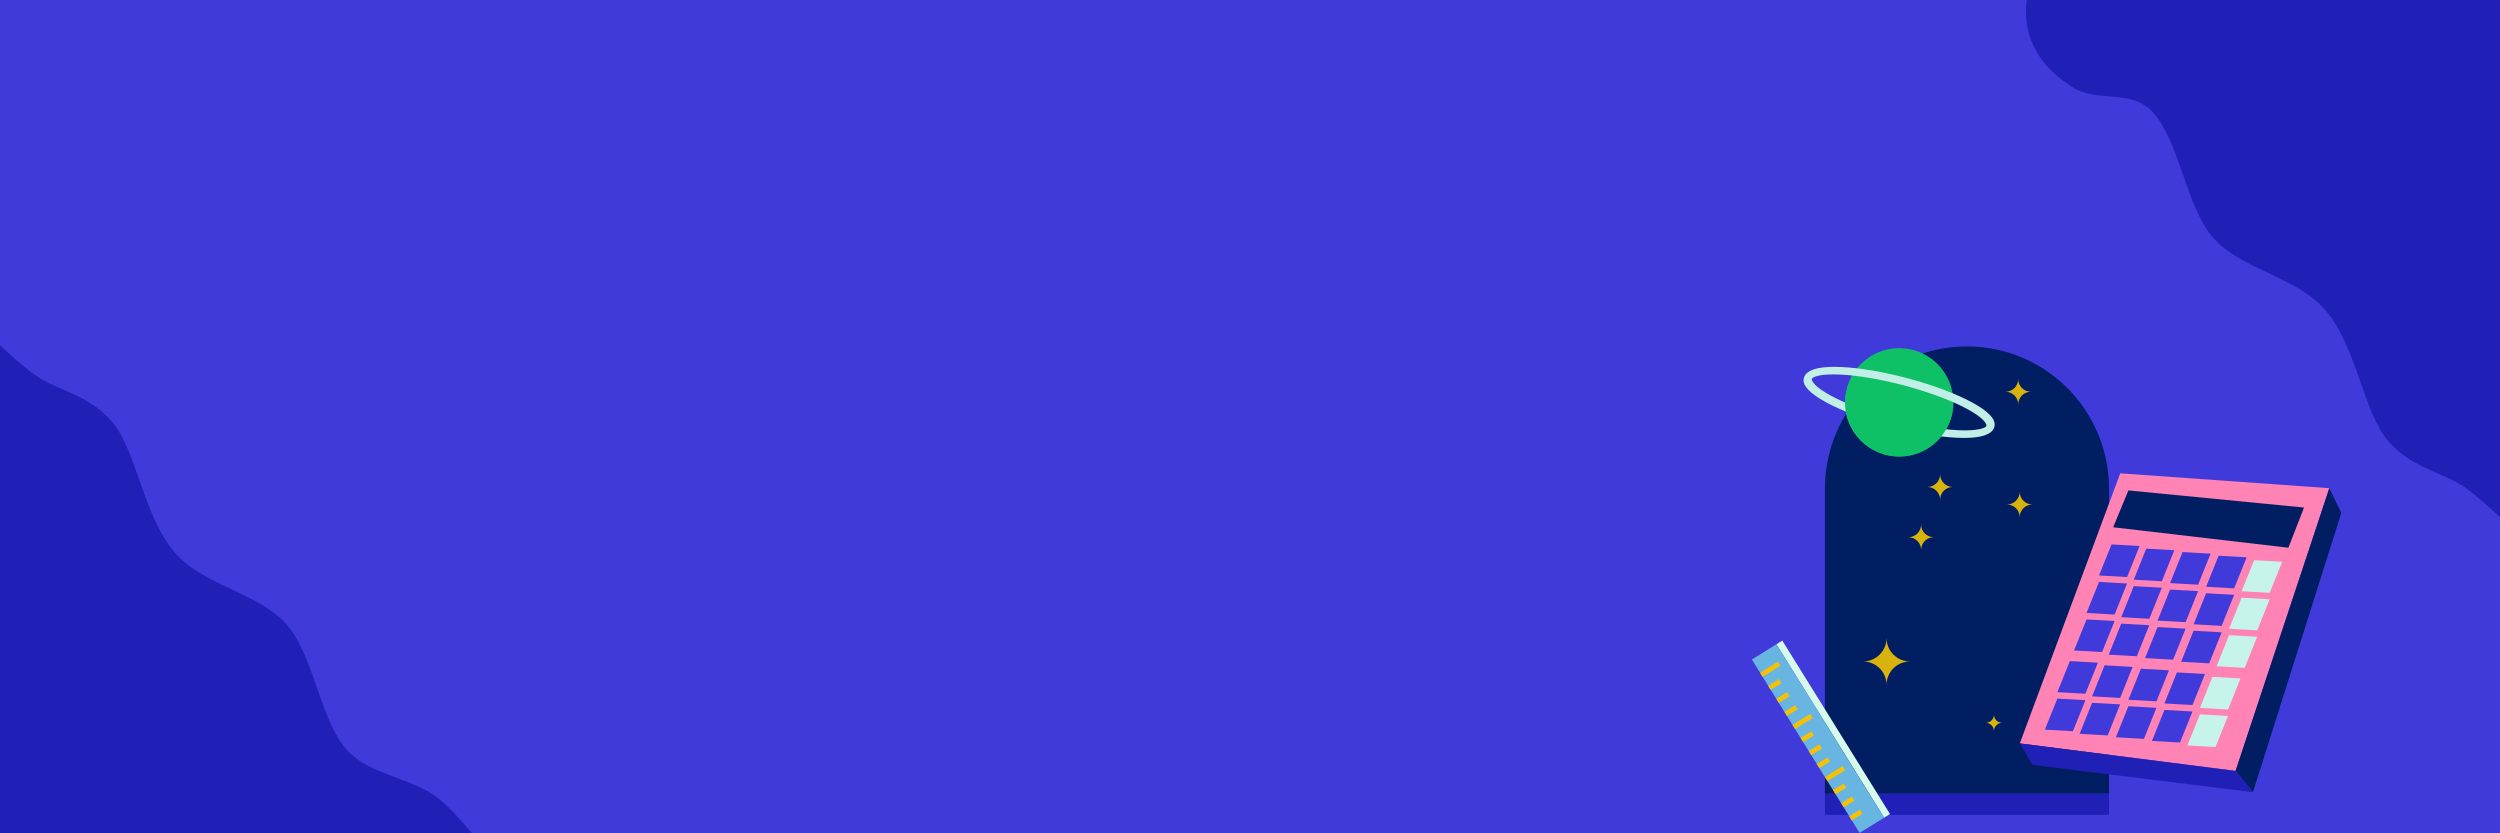 <?xml version="1.0" encoding="UTF-8" standalone="no"?>
<svg
   xmlns:dc="http://purl.org/dc/elements/1.1/"
   xmlns:cc="http://creativecommons.org/ns#"
   xmlns:rdf="http://www.w3.org/1999/02/22-rdf-syntax-ns#"
   xmlns:svg="http://www.w3.org/2000/svg"
   xmlns="http://www.w3.org/2000/svg"
   xmlns:sodipodi="http://sodipodi.sourceforge.net/DTD/sodipodi-0.dtd"
   xmlns:inkscape="http://www.inkscape.org/namespaces/inkscape"
   width="1200"
   height="400"
   viewBox="0 0 317.5 105.833"
   version="1.1"
   id="svg8"
   inkscape:version="1.0.2-2 (e86c870879, 2021-01-15)"
   sodipodi:docname="math.svg">
  <defs
     id="defs2" />
  <sodipodi:namedview
     id="base"
     pagecolor="#ffffff"
     bordercolor="#666666"
     borderopacity="1.0"
     inkscape:pageopacity="0.0"
     inkscape:pageshadow="2"
     inkscape:zoom="1.979899"
     inkscape:cx="952.63472"
     inkscape:cy="85.204958"
     inkscape:document-units="mm"
     inkscape:current-layer="layer1"
     inkscape:document-rotation="0"
     showgrid="false"
     inkscape:window-width="1920"
     inkscape:window-height="1001"
     inkscape:window-x="-11"
     inkscape:window-y="-11"
     inkscape:window-maximized="1"
     units="px" />
  <g
     inkscape:label="Шар 1"
     inkscape:groupmode="layer"
     id="layer1">
    <rect
       style="fill:#413adb;fill-opacity:1;stroke:none;stroke-width:0.732;stroke-linejoin:bevel"
       id="rect1717"
       width="317.5"
       height="105.833"
       x="0"
       y="2.9928775e-05" />
    <path
       id="path873"
       style="fill:#2020b7;fill-opacity:1;stroke:none;stroke-width:0.265px;stroke-linecap:butt;stroke-linejoin:miter;stroke-opacity:1"
       d="m 257.555,-17.462 c 0.708,0.856 5.773,2.942 1.347,12.426 -4.934,10.572 3.027,15.158 3.682,15.684 3.356,2.693 7.923,0.43 10.824,3.608 3.464,3.793 4.188,12.073 7.751,16.036 3.563,3.963 10.338,4.813 14.032,8.953 4.191,4.697 4.942,13.398 8.285,16.972 3.343,3.574 6.926,3.649 10.023,6.014 1.18,0.901 2.574,2.123 4.001,3.448 V -17.462 Z"
       sodipodi:nodetypes="csssssssccc" />
    <path
       id="rect998"
       style="fill:#011e62;fill-opacity:1;stroke:none;stroke-width:1.004;stroke-linecap:round;stroke-linejoin:round;stroke-miterlimit:4;stroke-dasharray:none;stroke-opacity:1"
       d="m 249.745,43.997 c -9.928,0.032 -17.964,8.094 -17.982,18.04 h -5.2e-4 v 38.77 H 267.844 V 62.163 c 2.5e-4,-0.031 4.2e-4,-0.061 5.1e-4,-0.092 7e-5,-9.982 -8.077,-18.074 -18.04,-18.074 -0.02,-3.2e-5 -0.039,-3.2e-5 -0.059,0 z"
       sodipodi:nodetypes="scccccccss" />
    <g
       id="g996"
       transform="translate(112.067,128.671)">
      <circle
         style="fill:#0ec167;fill-opacity:1;stroke:none;stroke-width:0.265;stroke-linecap:round;stroke-linejoin:round;stroke-miterlimit:4;stroke-dasharray:none;stroke-opacity:1"
         id="path985"
         cx="129.129"
         cy="-77.575"
         r="6.882" />
      <ellipse
         style="fill:none;fill-opacity:1;stroke:#c1efe7;stroke-width:1.006;stroke-linecap:round;stroke-linejoin:round;stroke-miterlimit:4;stroke-dasharray:none;stroke-opacity:1"
         id="path987"
         cx="87.791"
         cy="-109.912"
         rx="11.976"
         ry="2.771"
         transform="matrix(0.965,0.262,-0.404,0.915,0,0)" />
      <path
         id="circle989"
         style="fill:#0ec167;fill-opacity:1;stroke:none;stroke-width:0.265;stroke-linecap:round;stroke-linejoin:round;stroke-miterlimit:4;stroke-dasharray:none;stroke-opacity:1"
         d="m 136.011,-77.575 c 0,3.801 -3.081,6.882 -6.882,6.882 -3.801,0 -6.882,-3.081 -6.882,-6.882 0,-3.801 2.987,-0.268 6.788,-0.268 3.801,0 6.977,0.268 6.977,0.268 z"
         sodipodi:nodetypes="sssss" />
    </g>
    <path
       id="rect1136"
       style="fill:#d8b30e;fill-opacity:1;stroke:none;stroke-width:1.163;stroke-linecap:round;stroke-linejoin:round;stroke-miterlimit:4;stroke-dasharray:none;stroke-opacity:1"
       d="m 246.392,60.227 c 0,0.898 -0.723,1.62 -1.621,1.62 0.898,0 1.621,0.723 1.621,1.62 0,-0.898 0.723,-1.62 1.62,-1.62 -0.898,0 -1.62,-0.723 -1.62,-1.62 z"
       sodipodi:nodetypes="ccccc" />
    <path
       id="path1140"
       style="fill:#d8b30e;fill-opacity:1;stroke:none;stroke-width:1.163;stroke-linecap:round;stroke-linejoin:round;stroke-miterlimit:4;stroke-dasharray:none;stroke-opacity:1"
       d="m 243.982,66.605 c 0,0.898 -0.723,1.62 -1.621,1.62 0.898,0 1.621,0.723 1.621,1.62 0,-0.898 0.723,-1.62 1.62,-1.62 -0.898,0 -1.62,-0.723 -1.62,-1.62 z"
       sodipodi:nodetypes="ccccc" />
    <path
       id="path1142"
       style="fill:#d8b30e;fill-opacity:1;stroke:none;stroke-width:1.163;stroke-linecap:round;stroke-linejoin:round;stroke-miterlimit:4;stroke-dasharray:none;stroke-opacity:1"
       d="m 256.313,48.132 c 0,0.898 -0.723,1.62 -1.621,1.62 0.898,0 1.621,0.723 1.621,1.62 0,-0.898 0.723,-1.62 1.62,-1.62 -0.898,0 -1.62,-0.723 -1.62,-1.62 z"
       sodipodi:nodetypes="ccccc" />
    <path
       id="path1144"
       style="fill:#d8b30e;fill-opacity:1;stroke:none;stroke-width:1.163;stroke-linecap:round;stroke-linejoin:round;stroke-miterlimit:4;stroke-dasharray:none;stroke-opacity:1"
       d="m 256.502,62.448 c 0,0.898 -0.723,1.62 -1.621,1.62 0.898,0 1.621,0.723 1.621,1.62 0,-0.898 0.723,-1.62 1.62,-1.62 -0.898,0 -1.62,-0.723 -1.62,-1.62 z"
       sodipodi:nodetypes="ccccc" />
    <path
       id="path1146"
       style="fill:#d8b30e;fill-opacity:1;stroke:none;stroke-width:2.145;stroke-linecap:round;stroke-linejoin:round;stroke-miterlimit:4;stroke-dasharray:none;stroke-opacity:1"
       d="m 239.588,81.016 c 0,1.657 -1.335,2.99 -2.991,2.99 1.657,0 2.991,1.334 2.991,2.99 0,-1.657 1.334,-2.99 2.99,-2.99 -1.657,0 -2.99,-1.334 -2.99,-2.99 z"
       sodipodi:nodetypes="ccccc" />
    <path
       id="path1148"
       style="fill:#d8b30e;fill-opacity:1;stroke:none;stroke-width:0.755;stroke-linecap:round;stroke-linejoin:round;stroke-miterlimit:4;stroke-dasharray:none;stroke-opacity:1"
       d="m 253.233,90.749 c 0,0.583 -0.47,1.053 -1.053,1.053 0.583,0 1.053,0.47 1.053,1.053 0,-0.583 0.47,-1.053 1.053,-1.053 -0.583,0 -1.053,-0.47 -1.053,-1.053 z"
       sodipodi:nodetypes="ccccc" />
    <path
       id="path1003"
       style="fill:#2020b7;fill-opacity:1;stroke:none;stroke-width:1.004;stroke-linecap:round;stroke-linejoin:round;stroke-miterlimit:4;stroke-dasharray:none;stroke-opacity:1"
       d="m 231.763,100.807 v 2.684 h 36.081 v -2.684 z"
       sodipodi:nodetypes="ccccc" />
    <g
       id="g1122"
       transform="rotate(-31.85,310.099,-429.921)">
      <rect
         style="fill:#d6fbec;fill-opacity:1;stroke:none;stroke-width:0.774;stroke-linecap:round;stroke-linejoin:round;stroke-miterlimit:4;stroke-dasharray:none;stroke-opacity:1"
         id="rect1008"
         width="0.88"
         height="25.925"
         x="-31.72"
         y="-39.818" />
      <rect
         style="fill:#68b5e2;fill-opacity:1;stroke:none;stroke-width:1.58;stroke-linecap:round;stroke-linejoin:round;stroke-miterlimit:4;stroke-dasharray:none;stroke-opacity:1"
         id="rect1010"
         width="3.668"
         height="25.925"
         x="-35.387"
         y="-39.818" />
      <rect
         style="fill:#f6c007;fill-opacity:1;stroke:none;stroke-width:0.614;stroke-linecap:round;stroke-linejoin:round;stroke-miterlimit:4;stroke-dasharray:none;stroke-opacity:1"
         id="rect1056"
         width="2.646"
         height="0.614"
         x="-35.388"
         y="-37.845" />
      <rect
         style="fill:#f6c007;fill-opacity:1;stroke:none;stroke-width:0.478;stroke-linecap:round;stroke-linejoin:round;stroke-miterlimit:4;stroke-dasharray:none;stroke-opacity:1"
         id="rect1058"
         width="1.606"
         height="0.614"
         x="-35.388"
         y="-35.894" />
      <rect
         style="fill:#f6c007;fill-opacity:1;stroke:none;stroke-width:0.478;stroke-linecap:round;stroke-linejoin:round;stroke-miterlimit:4;stroke-dasharray:none;stroke-opacity:1"
         id="rect1060"
         width="1.606"
         height="0.614"
         x="-35.388"
         y="-33.943" />
      <rect
         style="fill:#f6c007;fill-opacity:1;stroke:none;stroke-width:0.478;stroke-linecap:round;stroke-linejoin:round;stroke-miterlimit:4;stroke-dasharray:none;stroke-opacity:1"
         id="rect1062"
         width="1.606"
         height="0.614"
         x="-35.388"
         y="-31.992" />
      <rect
         style="fill:#f6c007;fill-opacity:1;stroke:none;stroke-width:0.614;stroke-linecap:round;stroke-linejoin:round;stroke-miterlimit:4;stroke-dasharray:none;stroke-opacity:1"
         id="rect1076"
         width="2.646"
         height="0.614"
         x="-35.388"
         y="-30.041" />
      <rect
         style="fill:#f6c007;fill-opacity:1;stroke:none;stroke-width:0.478;stroke-linecap:round;stroke-linejoin:round;stroke-miterlimit:4;stroke-dasharray:none;stroke-opacity:1"
         id="rect1078"
         width="1.606"
         height="0.614"
         x="-35.388"
         y="-28.09" />
      <rect
         style="fill:#f6c007;fill-opacity:1;stroke:none;stroke-width:0.478;stroke-linecap:round;stroke-linejoin:round;stroke-miterlimit:4;stroke-dasharray:none;stroke-opacity:1"
         id="rect1080"
         width="1.606"
         height="0.614"
         x="-35.388"
         y="-26.139" />
      <rect
         style="fill:#f6c007;fill-opacity:1;stroke:none;stroke-width:0.478;stroke-linecap:round;stroke-linejoin:round;stroke-miterlimit:4;stroke-dasharray:none;stroke-opacity:1"
         id="rect1082"
         width="1.606"
         height="0.614"
         x="-35.388"
         y="-24.188" />
      <rect
         style="fill:#f6c007;fill-opacity:1;stroke:none;stroke-width:0.614;stroke-linecap:round;stroke-linejoin:round;stroke-miterlimit:4;stroke-dasharray:none;stroke-opacity:1"
         id="rect1086"
         width="2.646"
         height="0.614"
         x="-35.388"
         y="-22.238" />
      <rect
         style="fill:#f6c007;fill-opacity:1;stroke:none;stroke-width:0.478;stroke-linecap:round;stroke-linejoin:round;stroke-miterlimit:4;stroke-dasharray:none;stroke-opacity:1"
         id="rect1088"
         width="1.606"
         height="0.614"
         x="-35.388"
         y="-20.287" />
      <rect
         style="fill:#f6c007;fill-opacity:1;stroke:none;stroke-width:0.478;stroke-linecap:round;stroke-linejoin:round;stroke-miterlimit:4;stroke-dasharray:none;stroke-opacity:1"
         id="rect1090"
         width="1.606"
         height="0.614"
         x="-35.388"
         y="-18.336" />
      <rect
         style="fill:#f6c007;fill-opacity:1;stroke:none;stroke-width:0.478;stroke-linecap:round;stroke-linejoin:round;stroke-miterlimit:4;stroke-dasharray:none;stroke-opacity:1"
         id="rect1092"
         width="1.606"
         height="0.614"
         x="-35.388"
         y="-16.385" />
    </g>
    <g
       id="g983"
       transform="translate(90.393,128.809)">
      <path
         style="fill:#ff83b5;fill-opacity:1;stroke:none;stroke-width:0.265px;stroke-linecap:butt;stroke-linejoin:miter;stroke-opacity:1"
         d="m 178.877,-68.697 -12.757,34.301 27.403,3.496 11.906,-35.908 z"
         id="path881" />
      <path
         style="fill:#011e62;fill-opacity:1;stroke:none;stroke-width:0.265;stroke-linecap:butt;stroke-linejoin:miter;stroke-miterlimit:4;stroke-dasharray:none;stroke-opacity:1"
         d="m 179.917,-66.524 -1.937,4.677 22.253,2.599 1.984,-5.103 z"
         id="path883" />
      <path
         id="rect895"
         style="fill:#413adb;fill-opacity:1;stroke:none;stroke-width:0.265;stroke-linecap:round;stroke-linejoin:round;stroke-miterlimit:4;stroke-dasharray:none;stroke-opacity:1"
         d="m 177.77,-59.666 3.566,0.2 -1.587,3.943 -3.566,-0.2 z"
         sodipodi:nodetypes="ccccc" />
      <path
         id="path902"
         style="fill:#413adb;fill-opacity:1;stroke:none;stroke-width:0.265;stroke-linecap:round;stroke-linejoin:round;stroke-miterlimit:4;stroke-dasharray:none;stroke-opacity:1"
         d="m 182.18,-59.132 3.566,0.2 -1.587,3.943 -3.566,-0.2 z"
         sodipodi:nodetypes="ccccc" />
      <path
         id="path904"
         style="fill:#413adb;fill-opacity:1;stroke:none;stroke-width:0.265;stroke-linecap:round;stroke-linejoin:round;stroke-miterlimit:4;stroke-dasharray:none;stroke-opacity:1"
         d="m 186.79,-58.697 3.566,0.2 -1.587,3.943 -3.566,-0.2 z"
         sodipodi:nodetypes="ccccc" />
      <path
         id="path906"
         style="fill:#413adb;fill-opacity:1;stroke:none;stroke-width:0.265;stroke-linecap:round;stroke-linejoin:round;stroke-miterlimit:4;stroke-dasharray:none;stroke-opacity:1"
         d="m 191.367,-58.23 3.566,0.2 -1.587,3.943 -3.566,-0.2 z"
         sodipodi:nodetypes="ccccc" />
      <path
         id="path908"
         style="fill:#c6f4eb;fill-opacity:1;stroke:none;stroke-width:0.265;stroke-linecap:round;stroke-linejoin:round;stroke-miterlimit:4;stroke-dasharray:none;stroke-opacity:1"
         d="m 195.877,-57.662 3.566,0.2 -1.587,3.943 -3.566,-0.2 z"
         sodipodi:nodetypes="ccccc" />
      <path
         id="path910"
         style="fill:#413adb;fill-opacity:1;stroke:none;stroke-width:0.265;stroke-linecap:round;stroke-linejoin:round;stroke-miterlimit:4;stroke-dasharray:none;stroke-opacity:1"
         d="m 176.182,-54.904 3.566,0.2 -1.587,3.943 -3.566,-0.2 z"
         sodipodi:nodetypes="ccccc" />
      <path
         id="path912"
         style="fill:#413adb;fill-opacity:1;stroke:none;stroke-width:0.265;stroke-linecap:round;stroke-linejoin:round;stroke-miterlimit:4;stroke-dasharray:none;stroke-opacity:1"
         d="m 180.592,-54.369 3.566,0.2 -1.587,3.943 -3.566,-0.2 z"
         sodipodi:nodetypes="ccccc" />
      <path
         id="path914"
         style="fill:#413adb;fill-opacity:1;stroke:none;stroke-width:0.265;stroke-linecap:round;stroke-linejoin:round;stroke-miterlimit:4;stroke-dasharray:none;stroke-opacity:1"
         d="m 185.203,-53.935 3.566,0.2 -1.587,3.943 -3.566,-0.2 z"
         sodipodi:nodetypes="ccccc" />
      <path
         id="path916"
         style="fill:#413adb;fill-opacity:1;stroke:none;stroke-width:0.265;stroke-linecap:round;stroke-linejoin:round;stroke-miterlimit:4;stroke-dasharray:none;stroke-opacity:1"
         d="m 189.78,-53.467 3.566,0.2 -1.587,3.943 -3.566,-0.2 z"
         sodipodi:nodetypes="ccccc" />
      <path
         id="path918"
         style="fill:#c6f4eb;fill-opacity:1;stroke:none;stroke-width:0.265;stroke-linecap:round;stroke-linejoin:round;stroke-miterlimit:4;stroke-dasharray:none;stroke-opacity:1"
         d="m 194.29,-52.899 3.566,0.2 -1.587,3.943 -3.566,-0.2 z"
         sodipodi:nodetypes="ccccc" />
      <path
         id="path920"
         style="fill:#413adb;fill-opacity:1;stroke:none;stroke-width:0.265;stroke-linecap:round;stroke-linejoin:round;stroke-miterlimit:4;stroke-dasharray:none;stroke-opacity:1"
         d="m 174.595,-50.141 3.566,0.2 -1.587,3.943 -3.566,-0.2 z"
         sodipodi:nodetypes="ccccc" />
      <path
         id="path922"
         style="fill:#413adb;fill-opacity:1;stroke:none;stroke-width:0.265;stroke-linecap:round;stroke-linejoin:round;stroke-miterlimit:4;stroke-dasharray:none;stroke-opacity:1"
         d="m 179.005,-49.607 3.566,0.2 -1.587,3.943 -3.566,-0.2 z"
         sodipodi:nodetypes="ccccc" />
      <path
         id="path924"
         style="fill:#413adb;fill-opacity:1;stroke:none;stroke-width:0.265;stroke-linecap:round;stroke-linejoin:round;stroke-miterlimit:4;stroke-dasharray:none;stroke-opacity:1"
         d="m 183.615,-49.172 3.566,0.2 -1.587,3.943 -3.566,-0.2 z"
         sodipodi:nodetypes="ccccc" />
      <path
         id="path926"
         style="fill:#413adb;fill-opacity:1;stroke:none;stroke-width:0.265;stroke-linecap:round;stroke-linejoin:round;stroke-miterlimit:4;stroke-dasharray:none;stroke-opacity:1"
         d="m 188.192,-48.705 3.566,0.2 -1.587,3.943 -3.566,-0.2 z"
         sodipodi:nodetypes="ccccc" />
      <path
         id="path928"
         style="fill:#c6f4eb;fill-opacity:1;stroke:none;stroke-width:0.265;stroke-linecap:round;stroke-linejoin:round;stroke-miterlimit:4;stroke-dasharray:none;stroke-opacity:1"
         d="m 192.702,-48.137 3.566,0.2 -1.587,3.943 -3.566,-0.2 z"
         sodipodi:nodetypes="ccccc" />
      <path
         id="path930"
         style="fill:#413adb;fill-opacity:1;stroke:none;stroke-width:0.265;stroke-linecap:round;stroke-linejoin:round;stroke-miterlimit:4;stroke-dasharray:none;stroke-opacity:1"
         d="m 172.478,-44.85 3.566,0.2 -1.587,3.943 -3.566,-0.2 z"
         sodipodi:nodetypes="ccccc" />
      <path
         id="path932"
         style="fill:#413adb;fill-opacity:1;stroke:none;stroke-width:0.265;stroke-linecap:round;stroke-linejoin:round;stroke-miterlimit:4;stroke-dasharray:none;stroke-opacity:1"
         d="m 176.888,-44.315 3.566,0.2 -1.587,3.943 -3.566,-0.2 z"
         sodipodi:nodetypes="ccccc" />
      <path
         id="path934"
         style="fill:#413adb;fill-opacity:1;stroke:none;stroke-width:0.265;stroke-linecap:round;stroke-linejoin:round;stroke-miterlimit:4;stroke-dasharray:none;stroke-opacity:1"
         d="m 181.499,-43.881 3.566,0.2 -1.587,3.943 -3.566,-0.2 z"
         sodipodi:nodetypes="ccccc" />
      <path
         id="path936"
         style="fill:#413adb;fill-opacity:1;stroke:none;stroke-width:0.265;stroke-linecap:round;stroke-linejoin:round;stroke-miterlimit:4;stroke-dasharray:none;stroke-opacity:1"
         d="m 186.076,-43.413 3.566,0.2 -1.587,3.943 -3.566,-0.2 z"
         sodipodi:nodetypes="ccccc" />
      <path
         id="path938"
         style="fill:#c6f4eb;fill-opacity:1;stroke:none;stroke-width:0.265;stroke-linecap:round;stroke-linejoin:round;stroke-miterlimit:4;stroke-dasharray:none;stroke-opacity:1"
         d="m 190.586,-42.845 3.566,0.2 -1.587,3.943 -3.566,-0.2 z"
         sodipodi:nodetypes="ccccc" />
      <path
         id="path940"
         style="fill:#413adb;fill-opacity:1;stroke:none;stroke-width:0.265;stroke-linecap:round;stroke-linejoin:round;stroke-miterlimit:4;stroke-dasharray:none;stroke-opacity:1"
         d="m 170.891,-40.087 3.566,0.2 -1.587,3.943 -3.566,-0.2 z"
         sodipodi:nodetypes="ccccc" />
      <path
         id="path942"
         style="fill:#413adb;fill-opacity:1;stroke:none;stroke-width:0.265;stroke-linecap:round;stroke-linejoin:round;stroke-miterlimit:4;stroke-dasharray:none;stroke-opacity:1"
         d="m 175.301,-39.553 3.566,0.2 -1.587,3.943 -3.566,-0.2 z"
         sodipodi:nodetypes="ccccc" />
      <path
         id="path944"
         style="fill:#413adb;fill-opacity:1;stroke:none;stroke-width:0.265;stroke-linecap:round;stroke-linejoin:round;stroke-miterlimit:4;stroke-dasharray:none;stroke-opacity:1"
         d="m 179.911,-39.118 3.566,0.2 -1.587,3.943 -3.566,-0.2 z"
         sodipodi:nodetypes="ccccc" />
      <path
         id="path946"
         style="fill:#413adb;fill-opacity:1;stroke:none;stroke-width:0.265;stroke-linecap:round;stroke-linejoin:round;stroke-miterlimit:4;stroke-dasharray:none;stroke-opacity:1"
         d="m 184.488,-38.651 3.566,0.2 -1.587,3.943 -3.566,-0.2 z"
         sodipodi:nodetypes="ccccc" />
      <path
         id="path948"
         style="fill:#c6f4eb;fill-opacity:1;stroke:none;stroke-width:0.265;stroke-linecap:round;stroke-linejoin:round;stroke-miterlimit:4;stroke-dasharray:none;stroke-opacity:1"
         d="m 188.998,-38.083 3.566,0.2 -1.587,3.943 -3.566,-0.2 z"
         sodipodi:nodetypes="ccccc" />
      <path
         style="fill:#011e62;fill-opacity:1;stroke:none;stroke-width:0.265px;stroke-linecap:butt;stroke-linejoin:miter;stroke-opacity:1"
         d="m 205.43,-66.807 1.527,3.13 -11.225,35.48 -2.208,-2.703 z"
         id="path950" />
      <path
         style="fill:#2020b7;fill-opacity:1;stroke:none;stroke-width:0.265px;stroke-linecap:butt;stroke-linejoin:miter;stroke-opacity:1"
         d="m 166.121,-34.396 1.615,2.724 27.996,3.475 -2.208,-2.703 -27.403,-3.496"
         id="path952" />
    </g>
    <path
       id="path889"
       style="fill:#2020b7;fill-opacity:1;stroke:none;stroke-width:0.265px;stroke-linecap:butt;stroke-linejoin:miter;stroke-opacity:1"
       d="M 59.945,105.833 C 58.522,104.115 57.023,102.477 55.718,101.43 52.361,98.737 46.993,98.46 44.091,95.283 40.628,91.489 39.903,83.21 36.34,79.246 32.778,75.283 26.002,74.433 22.309,70.293 18.118,65.595 17.367,56.895 14.023,53.321 10.68,49.748 7.097,49.673 4.001,47.308 2.821,46.407 1.427,45.185 0,43.86 v 61.973 z" />
  </g>
</svg>
